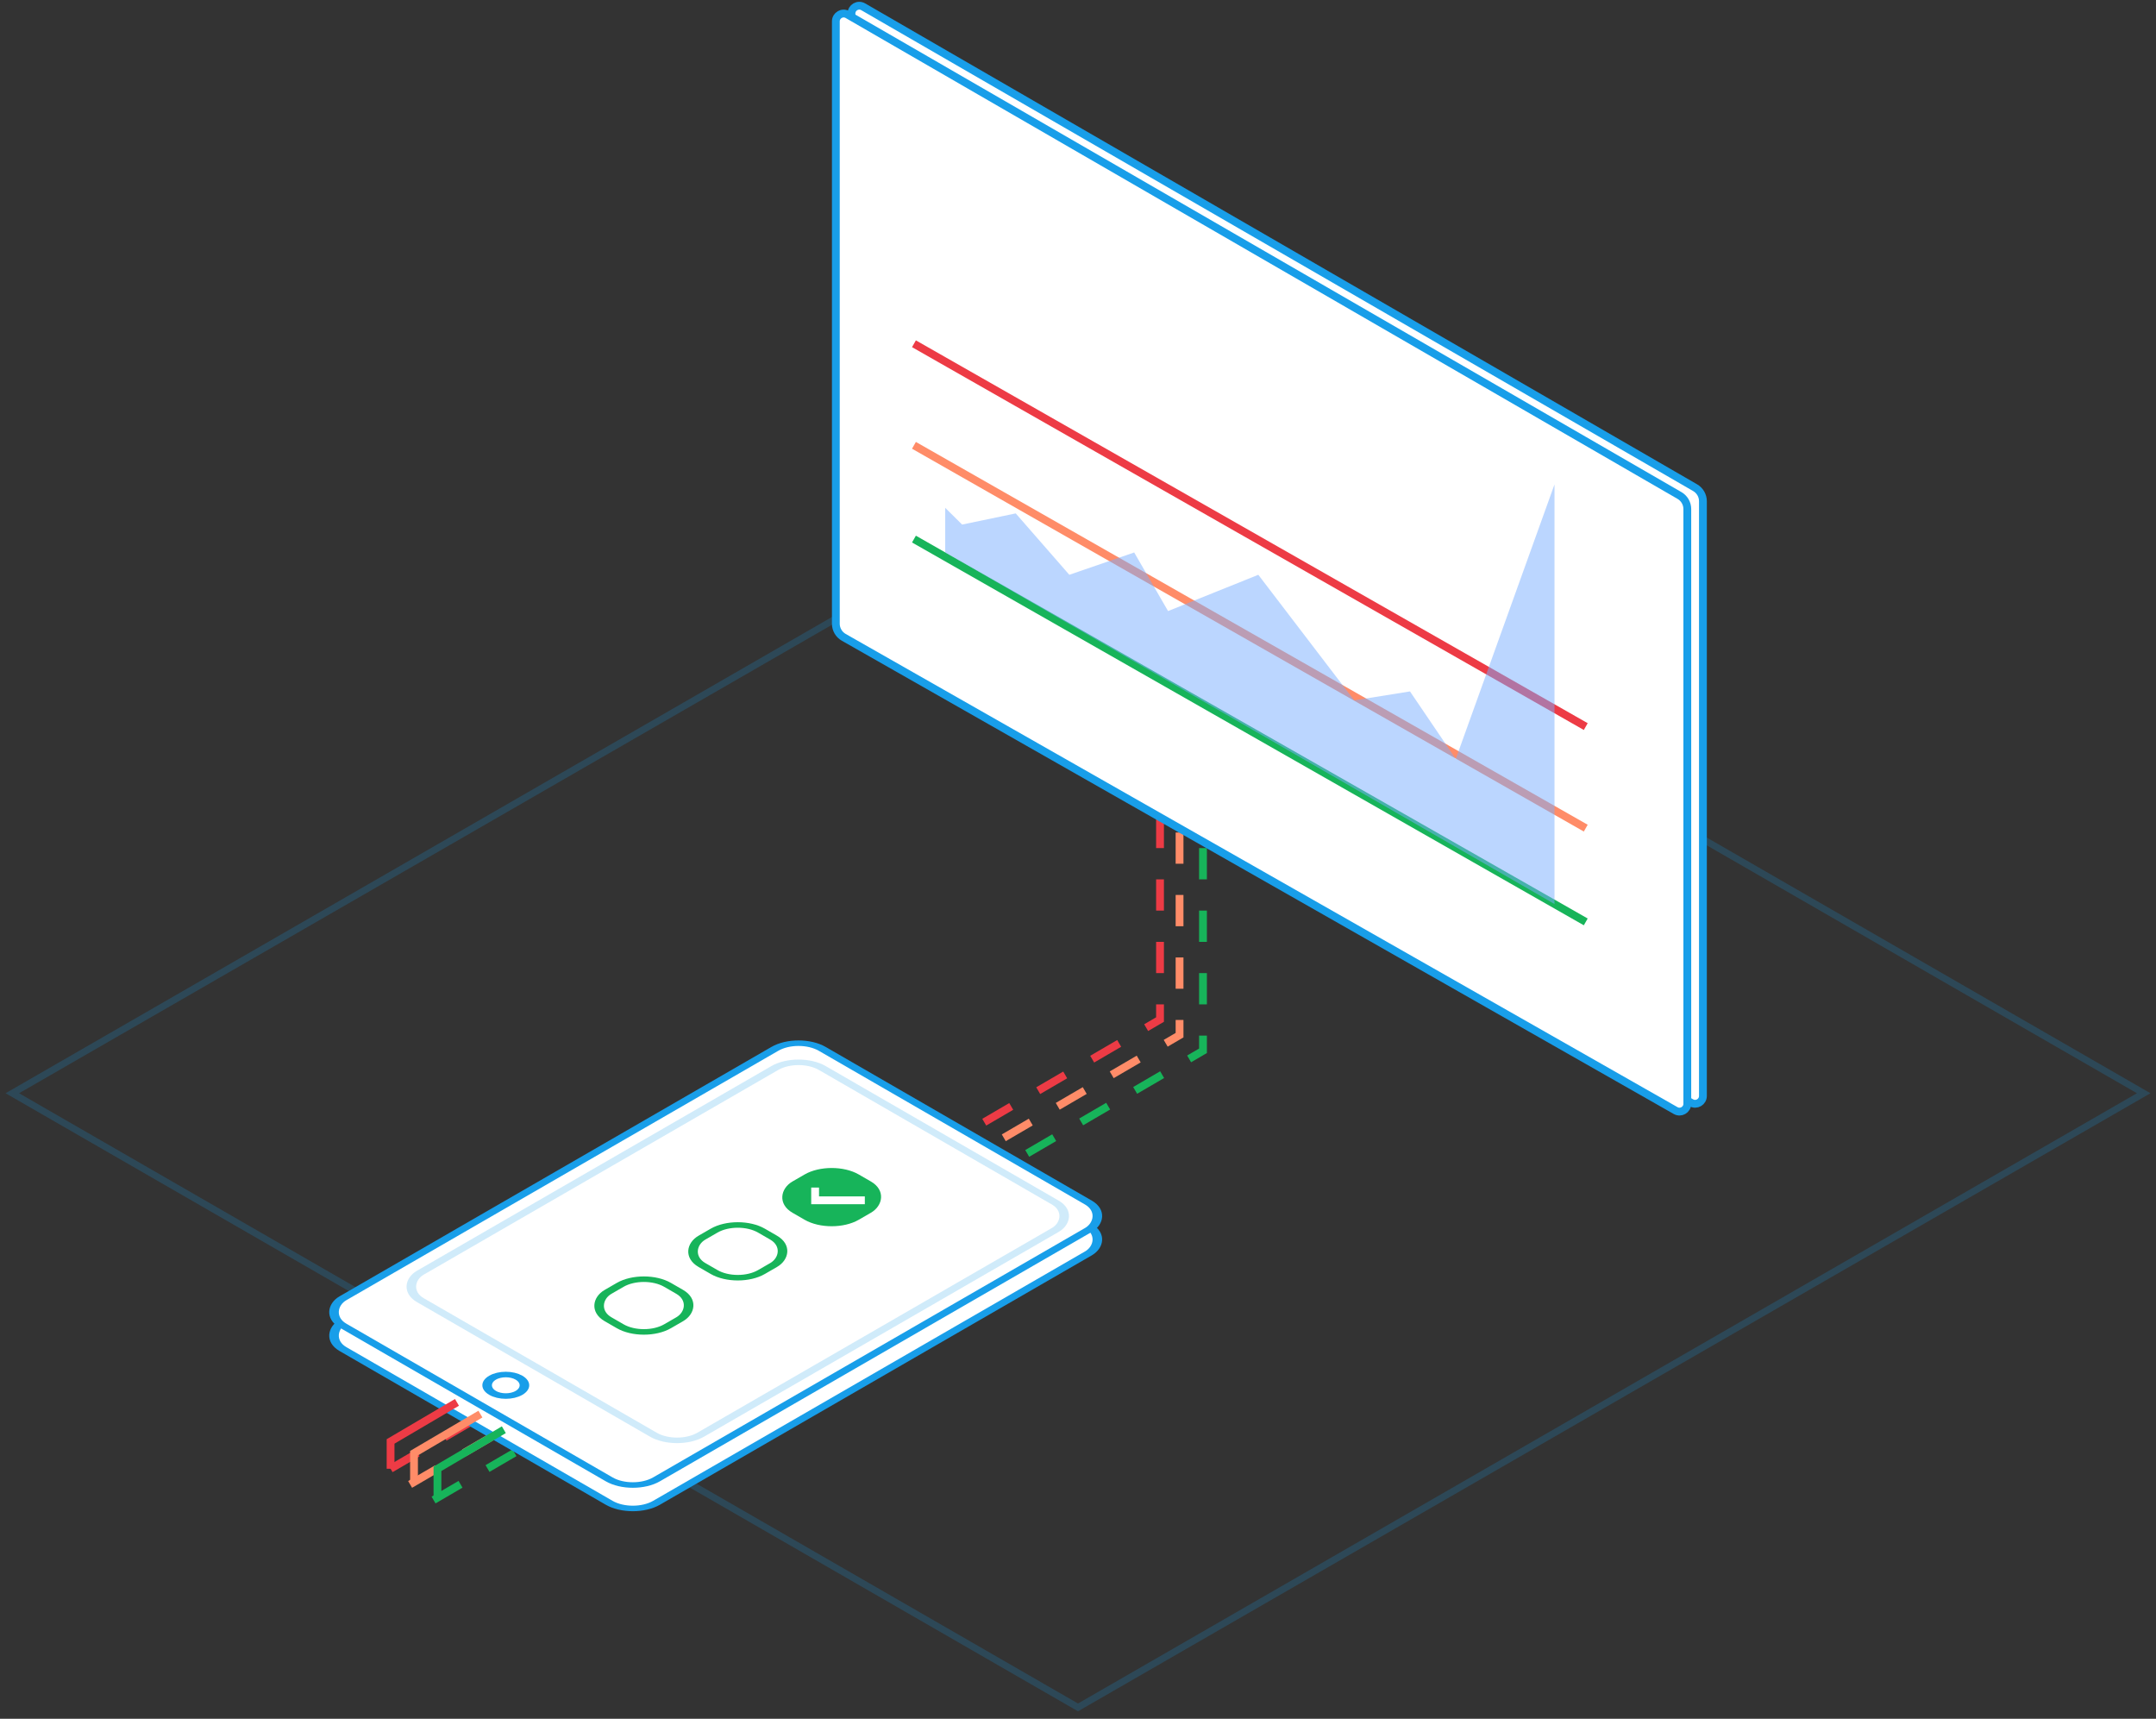 <svg width="276" height="220" viewBox="0 0 276 220" fill="none" xmlns="http://www.w3.org/2000/svg">
<rect x="0" y="0" width="276" height="220" fill="#333333" stroke="none"/>
<path d="M50 188L148.5 130.5V100" stroke="#ED3B45" stroke-dasharray="4 4"/>
<path d="M52.5 190L151 132.5V102" stroke="#FF8C68" stroke-dasharray="4 4"/>
<path d="M55.5 192L154 134.5V104" stroke="#17B45A" stroke-dasharray="4 4"/>
<rect y="0.499" width="157.534" height="157.534" transform="matrix(0.866 0.499 -0.866 0.499 138.433 61.073)" stroke="#189EE9" stroke-opacity="0.2"/>
<rect y="0.5" width="46.356" height="70.85" rx="3.5" transform="matrix(0.866 0.5 -0.866 0.5 102.658 135.25)" fill="white" stroke="#189EE9"/>
<rect y="0.5" width="46.356" height="70.85" rx="3.5" transform="matrix(0.866 0.5 -0.866 0.5 102.658 132.25)" fill="white" stroke="#189EE9"/>
<rect width="42.457" height="60.419" rx="4" transform="matrix(0.866 0.5 -0.866 0.5 102.225 134.449)" fill="white"/>
<rect y="0.5" width="41.457" height="59.419" rx="3.5" transform="matrix(0.866 0.5 -0.866 0.5 102.658 134.699)" stroke="#189EE9" stroke-opacity="0.2"/>
<circle r="1.949" transform="matrix(0.866 0.5 -0.866 0.5 64.749 177.312)" fill="white" stroke="#189EE9"/>
<rect width="9.798" height="9.798" rx="4" transform="matrix(0.866 0.5 -0.866 0.5 106.468 148.328)" fill="#17B45A"/>
<path d="M104.347 152.003L104.347 153.636L110.711 153.636" stroke="white"/>
<rect y="0.5" width="8.798" height="8.798" rx="3.5" transform="matrix(0.866 0.5 -0.866 0.5 94.88 155.518)" fill="white" stroke="#17B45A"/>
<rect y="0.5" width="8.798" height="8.798" rx="3.5" transform="matrix(0.866 0.5 -0.866 0.5 82.859 162.458)" fill="white" stroke="#17B45A"/>
<path d="M110.011 80.575L216.506 141.15C217.172 141.529 218 141.048 218 140.281V64.154C218 63.44 217.619 62.78 217.001 62.422L110.5 0.867C109.834 0.482 109 0.963 109 1.733V78.837C109 79.556 109.386 80.22 110.011 80.575Z" fill="white" stroke="#189EE9"/>
<path d="M108.011 81.575L214.506 142.15C215.172 142.529 216 142.048 216 141.281V65.154C216 64.44 215.619 63.78 215.001 63.422L108.5 1.867C107.834 1.482 107 1.963 107 2.733V79.837C107 80.556 107.386 81.22 108.011 81.575Z" fill="white" stroke="#189EE9"/>
<path d="M117 69L203 118" stroke="#17B45A"/>
<path d="M117 57L203 106" stroke="#FF8C68"/>
<path d="M117 44L203 93" stroke="#ED3B45"/>
<path d="M199 115.714L121 70.714V65L123.167 67.143L130.028 65.714L136.889 73.571L145.194 70.714L149.528 78.214L161.083 73.571L173.361 89.643L180.5 88.5L186.361 97.143L199 62V115.714Z" fill="#79AFFF" fill-opacity="0.5"/>
<path d="M50 188V184.5L58.5 179.5" stroke="#ED3B45"/>
<path d="M53 189.5V186L61.5 181" stroke="#FF8C68"/>
<path d="M56 191.5V188L64.5 183" stroke="#17B45A"/>
</svg>
